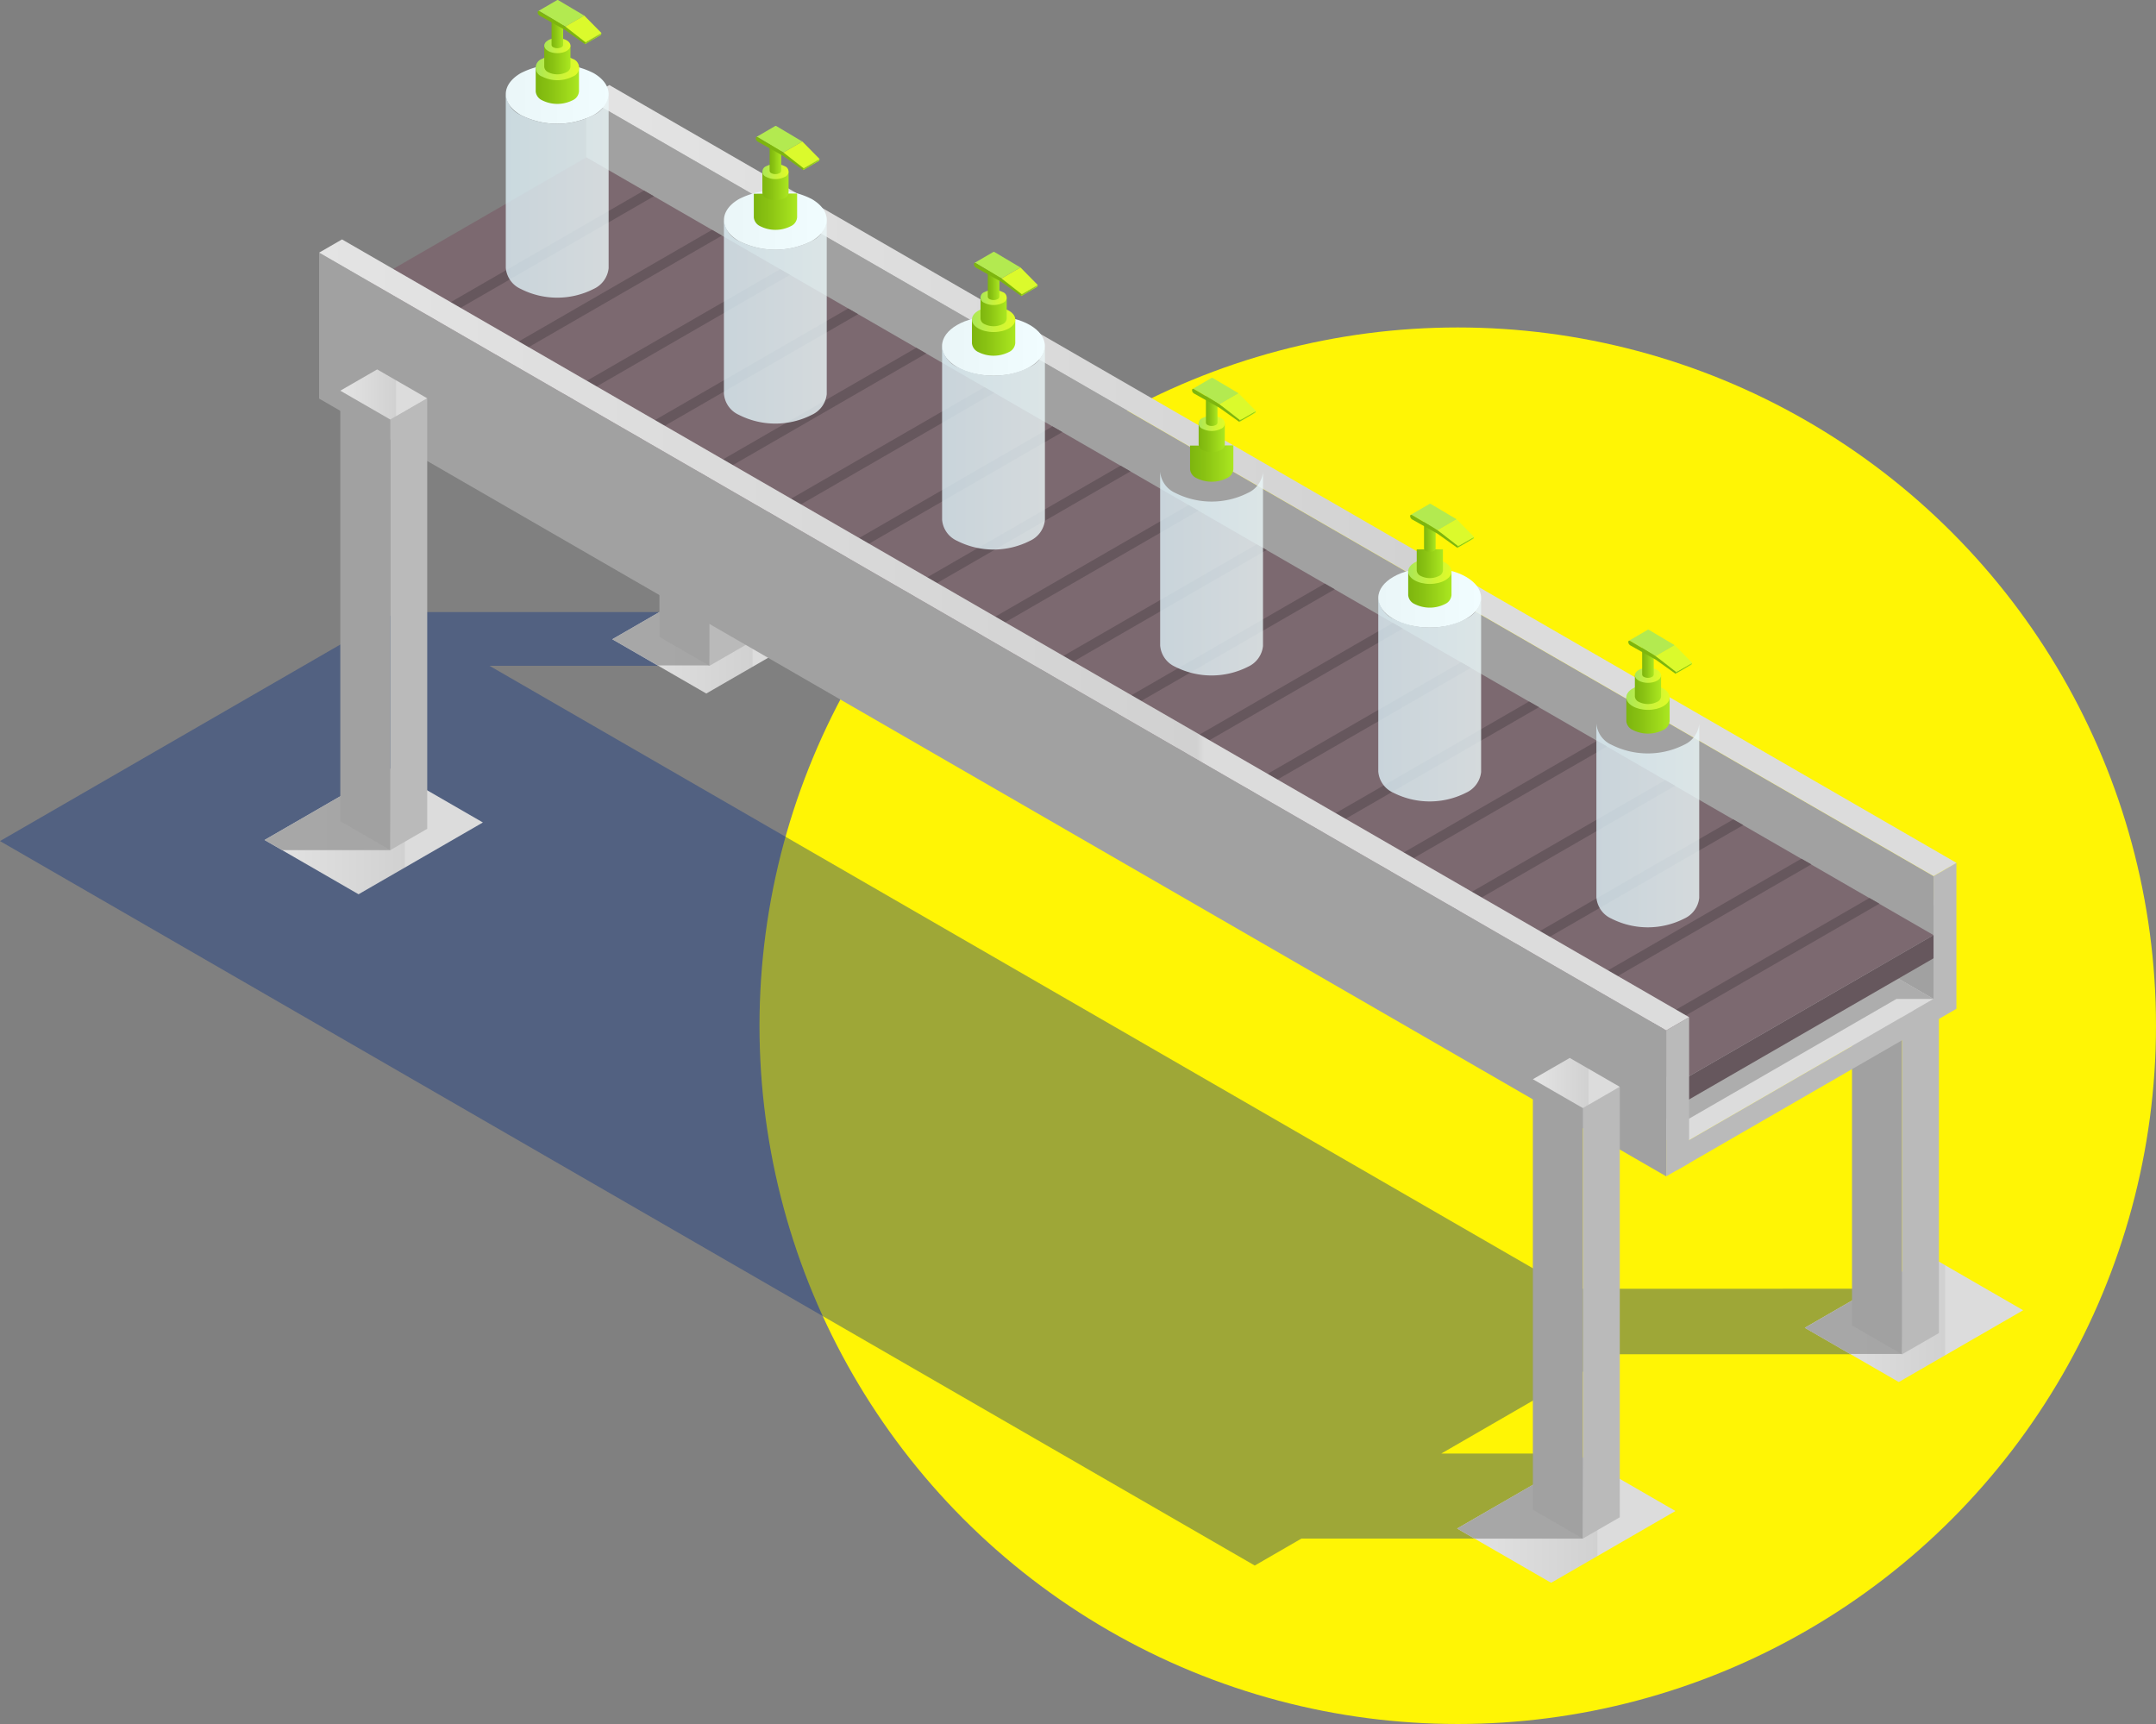 <svg xmlns="http://www.w3.org/2000/svg" xmlns:xlink="http://www.w3.org/1999/xlink" width="152" height="121.541" viewBox="0 0 152 121.541">
  <rect x="0" y="0" width="152" height="121.541" fill="#808080" stroke="none"/>
  <defs>
    <linearGradient id="linear-gradient" y1="0.5" x2="1" y2="0.5" gradientUnits="objectBoundingBox">
      <stop offset="0" stop-color="#e4e4e4"/>
      <stop offset="0.64" stop-color="#d1d1d1"/>
      <stop offset="0.645" stop-color="#dcdcdc"/>
    </linearGradient>
    <linearGradient id="linear-gradient-6" x1="-0.8" y1="0.5" x2="1" y2="0.5" xlink:href="#linear-gradient"/>
    <linearGradient id="linear-gradient-12" y1="0.5" x2="1" y2="0.5" gradientUnits="objectBoundingBox">
      <stop offset="0" stop-color="#eaf6f8"/>
      <stop offset="1" stop-color="#f1fdff"/>
    </linearGradient>
    <linearGradient id="linear-gradient-13" y1="0.5" x2="1" y2="0.5" gradientUnits="objectBoundingBox">
      <stop offset="0" stop-color="#dceff6"/>
      <stop offset="1" stop-color="#eaf6f8"/>
    </linearGradient>
    <linearGradient id="linear-gradient-14" y1="0.5" x2="1" y2="0.5" gradientUnits="objectBoundingBox">
      <stop offset="0" stop-color="#7db50e"/>
      <stop offset="0.355" stop-color="#8ac313"/>
      <stop offset="1" stop-color="#abe720"/>
    </linearGradient>
    <linearGradient id="linear-gradient-15" y1="0.5" x2="1" y2="0.5" gradientUnits="objectBoundingBox">
      <stop offset="0" stop-color="#abe757"/>
      <stop offset="0.521" stop-color="#c9f23c"/>
      <stop offset="1" stop-color="#e1fc27"/>
    </linearGradient>
    <linearGradient id="linear-gradient-16" x1="0" y1="0.5" x2="1" y2="0.5" xlink:href="#linear-gradient-14"/>
    <linearGradient id="linear-gradient-17" x1="0" y1="0.5" x2="1" y2="0.5" xlink:href="#linear-gradient-15"/>
    <linearGradient id="linear-gradient-18" x1="-0.001" y1="0.5" x2="1.001" y2="0.5" xlink:href="#linear-gradient-14"/>
    <linearGradient id="linear-gradient-19" x1="0" y1="0.5" x2="1" y2="0.5" xlink:href="#linear-gradient-12"/>
    <linearGradient id="linear-gradient-20" x1="0" y1="0.5" x2="1" y2="0.5" xlink:href="#linear-gradient-13"/>
    <linearGradient id="linear-gradient-21" x1="0" y1="0.5" x2="1" y2="0.5" xlink:href="#linear-gradient-14"/>
    <linearGradient id="linear-gradient-23" x1="0" y1="0.5" x2="1" y2="0.5" xlink:href="#linear-gradient-14"/>
    <linearGradient id="linear-gradient-24" x1="0" y1="0.5" x2="1" y2="0.5" xlink:href="#linear-gradient-15"/>
    <linearGradient id="linear-gradient-25" x1="0.001" y1="0.5" x2="1.001" y2="0.5" xlink:href="#linear-gradient-14"/>
    <linearGradient id="linear-gradient-26" x1="0" y1="0.5" x2="1" y2="0.5" xlink:href="#linear-gradient-12"/>
    <linearGradient id="linear-gradient-27" x1="0" y1="0.5" x2="1" y2="0.5" xlink:href="#linear-gradient-13"/>
    <linearGradient id="linear-gradient-28" x1="0" y1="0.5" x2="1" y2="0.5" xlink:href="#linear-gradient-14"/>
    <linearGradient id="linear-gradient-30" x1="0" y1="0.5" x2="1" y2="0.5" xlink:href="#linear-gradient-14"/>
    <linearGradient id="linear-gradient-31" x1="0" y1="0.5" x2="1" y2="0.5" xlink:href="#linear-gradient-15"/>
    <linearGradient id="linear-gradient-32" x1="0" y1="0.5" x2="1" y2="0.5" xlink:href="#linear-gradient-14"/>
    <linearGradient id="linear-gradient-34" x1="0" y1="0.5" x2="1" y2="0.5" xlink:href="#linear-gradient-13"/>
    <linearGradient id="linear-gradient-35" x1="0" y1="0.5" x2="1" y2="0.5" xlink:href="#linear-gradient-14"/>
    <linearGradient id="linear-gradient-37" x1="0" y1="0.5" x2="1" y2="0.5" xlink:href="#linear-gradient-14"/>
    <linearGradient id="linear-gradient-38" x1="0" y1="0.5" x2="1" y2="0.5" xlink:href="#linear-gradient-15"/>
    <linearGradient id="linear-gradient-39" x1="0" y1="0.5" x2="1" y2="0.5" xlink:href="#linear-gradient-14"/>
    <linearGradient id="linear-gradient-41" x1="0" y1="0.5" x2="1" y2="0.5" xlink:href="#linear-gradient-13"/>
    <linearGradient id="linear-gradient-42" x1="0" y1="0.5" x2="1" y2="0.5" xlink:href="#linear-gradient-14"/>
    <linearGradient id="linear-gradient-44" x1="0" y1="0.5" x2="1" y2="0.5" xlink:href="#linear-gradient-14"/>
    <linearGradient id="linear-gradient-46" x1="0" y1="0.5" x2="1" y2="0.5" xlink:href="#linear-gradient-14"/>
    <linearGradient id="linear-gradient-49" x1="0" y1="0.5" x2="1" y2="0.5" xlink:href="#linear-gradient-14"/>
    <linearGradient id="linear-gradient-51" x1="0" y1="0.5" x2="1" y2="0.5" xlink:href="#linear-gradient-14"/>
    <linearGradient id="linear-gradient-52" x1="0" y1="0.5" x2="1" y2="0.5" xlink:href="#linear-gradient-15"/>
    <linearGradient id="linear-gradient-53" x1="-0.001" y1="0.5" x2="0.999" y2="0.5" xlink:href="#linear-gradient-14"/>
  </defs>
  <g id="Grupo_81711" data-name="Grupo 81711" transform="translate(-193.667 -17505.27)">
    <circle id="Elipse_4726" data-name="Elipse 4726" cx="49.227" cy="49.227" r="49.227" transform="translate(247.212 17528.355)" fill="#fff505"/>
    <g id="_13" data-name="13" transform="translate(193.667 17505.27)">
      <path id="Trazado_157672" data-name="Trazado 157672" d="M248.534,386.922,172.464,343H187.98l-.776-3.783H165.912L137.96,355.358l88.462,51.074,3.287-1.9h14.525l4.115-5.995h-8.779l12.117-7h20.368l.115-4.622Z" transform="translate(-137.96 -296.064)" fill="#0d3482" opacity="0.4" style="mix-blend-mode: multiply;isolation: isolate"/>
      <g id="Grupo_81691" data-name="Grupo 81691" transform="translate(18.653 5.998)">
        <g id="Grupo_81685" data-name="Grupo 81685" transform="translate(108.588 55.595)">
          <g id="Axonometric_Cube" data-name="Axonometric Cube" transform="translate(0 26.953)">
            <path id="Cube_face_-_top" data-name="Cube face - top" d="M227.229,377.587l-6.626-3.826,8.766-5.061,6.626,3.826Z" transform="translate(-220.603 -368.701)" fill="url(#linear-gradient)"/>
            <path id="Trazado_157673" data-name="Trazado 157673" d="M227.573,369.374,220.6,373.4l3.2,1.845h3.652Z" transform="translate(-220.603 -368.337)" fill="#a1a1a1" opacity="0.9"/>
          </g>
          <g id="Axonometric_Cube-2" data-name="Axonometric Cube" transform="translate(3.328)">
            <path id="Cube_face_-_left" data-name="Cube face - left" d="M226.291,384.556l-3.527-2.037v-30.35l3.527,2.036Z" transform="translate(-222.764 -350.669)" fill="#a1a1a1"/>
            <path id="Cube_face_-_right" data-name="Cube face - right" d="M227.654,382.867l-2.6,1.5v-30.35l2.6-1.5Z" transform="translate(-221.528 -350.481)" fill="#bababa"/>
            <path id="Cube_face_-_top-2" data-name="Cube face - top" d="M226.291,354.732l-3.527-2.036,2.6-1.5,3.527,2.037Z" transform="translate(-222.764 -351.195)" fill="url(#linear-gradient)"/>
          </g>
        </g>
        <g id="Grupo_81686" data-name="Grupo 81686" transform="translate(24.512 7.054)">
          <g id="Axonometric_Cube-3" data-name="Axonometric Cube" transform="translate(0 26.953)">
            <path id="Cube_face_-_top-3" data-name="Cube face - top" d="M172.622,346.06,166,342.234l8.766-5.061L181.388,341Z" transform="translate(-165.995 -337.173)" fill="url(#linear-gradient)"/>
            <path id="Trazado_157674" data-name="Trazado 157674" d="M172.966,337.847,166,341.871l3.2,1.845h3.651Z" transform="translate(-165.996 -336.81)" fill="#a1a1a1" opacity="0.9"/>
          </g>
          <g id="Axonometric_Cube-4" data-name="Axonometric Cube" transform="translate(3.328)">
            <path id="Cube_face_-_left-2" data-name="Cube face - left" d="M171.684,353.029l-3.527-2.037v-30.35l3.527,2.037Z" transform="translate(-168.157 -319.141)" fill="#a1a1a1"/>
            <path id="Cube_face_-_right-2" data-name="Cube face - right" d="M173.047,351.34l-2.6,1.5v-30.35l2.6-1.5Z" transform="translate(-166.921 -318.953)" fill="#bababa"/>
            <path id="Cube_face_-_top-4" data-name="Cube face - top" d="M171.684,323.2l-3.527-2.037,2.6-1.5,3.527,2.037Z" transform="translate(-168.157 -319.667)" fill="url(#linear-gradient)"/>
          </g>
        </g>
        <g id="Grupo_81687" data-name="Grupo 81687" transform="translate(3.846)">
          <g id="Axonometric_Cube-5" data-name="Axonometric Cube" transform="translate(18.846)">
            <path id="Cube_face_-_left-3" data-name="Cube face - left" d="M259.785,380.812l-94.971-54.832v-10.29l94.971,54.832Z" transform="translate(-164.813 -314.759)" fill="#a1a1a1"/>
            <path id="Cube_face_-_right-3" data-name="Cube face - right" d="M228.11,360.989l-1.613.932v-10.29l1.613-.932Z" transform="translate(-131.526 -295.867)" fill="#bababa"/>
            <path id="Cube_face_-_top-5" data-name="Cube face - top" d="M259.785,370.849l-94.971-54.832,1.613-.932L261.4,369.918Z" transform="translate(-164.813 -315.086)" fill="url(#linear-gradient)"/>
          </g>
          <g id="Axonometric_Cube-6" data-name="Axonometric Cube" transform="translate(43.184 41.195)">
            <path id="Cube_face_-_right-4" data-name="Cube face - right" d="M232.827,358.563l-18.061,10.427v-1.635l18.061-10.427Z" transform="translate(-162.195 -333.7)" fill="#bababa"/>
            <path id="Trazado_157675" data-name="Trazado 157675" d="M242.51,360.021l-61.889-18.179L233.193,375.5l18.061-10.427Z" transform="translate(-180.621 -341.842)" fill="url(#linear-gradient-6)"/>
          </g>
          <path id="Trazado_157676" data-name="Trazado 157676" d="M212.36,363.125l3.515,3.66,15.641-9.03h2.609l-4.082-2.357Z" transform="translate(-120.309 -293.332)" fill="#a1a1a1" opacity="0.8"/>
          <g id="Axonometric_Cube-7" data-name="Axonometric Cube" transform="translate(0.785 5.094)">
            <path id="Cube_face_-_right-5" data-name="Cube face - right" d="M232.827,355.643,214.767,366.07v-1.635l18.061-10.427Z" transform="translate(-119.795 -299.176)" fill="#66575d"/>
            <path id="Cube_face_-_top-6" data-name="Cube face - top" d="M248.054,383.654l-94.971-54.832,18.061-10.427,94.971,54.832Z" transform="translate(-153.083 -318.395)" fill="#7c6970"/>
            <path id="Trazado_157677" data-name="Trazado 157677" d="M156.415,330.745l-.7-.4,18.06-10.428.7.4Zm22.859-7.655-.7-.4-18.062,10.426.7.4Zm4.8,2.77-.7-.4-18.062,10.428.7.4Zm4.8,2.771-.7-.4-18.06,10.428.7.4Zm4.8,2.771-.7-.4-18.06,10.426.7.4Zm4.8,2.771-.7-.4L179.713,344.2l.7.4Zm4.8,2.77-.7-.4-18.062,10.428.7.4Zm4.8,2.771-.7-.4-18.06,10.428.7.4Zm4.8,2.771-.7-.4-18.06,10.427.7.4Zm4.8,2.771-.7-.4-18.062,10.427.7.4Zm4.8,2.77-.7-.4L203.71,358.052l.7.4Zm4.8,2.771-.7-.4-18.06,10.428.7.4Zm4.8,2.771-.7-.4-18.06,10.427.7.4Zm4.8,2.771-.7-.4-18.062,10.427.7.4Zm4.8,2.77-.7-.4-18.062,10.428.7.4Zm4.8,2.771-.7-.4-18.06,10.428.7.4Zm4.8,2.771-.7-.4-18.06,10.426.7.4Zm4.8,2.77-.7-.4-18.062,10.427.7.4Zm4.8,2.771-.7-.4L242.106,380.22l.7.4Z" transform="translate(-151.662 -317.574)" fill="#66575d"/>
          </g>
          <g id="Axonometric_Cube-8" data-name="Axonometric Cube" transform="translate(0 10.881)">
            <path id="Cube_face_-_left-4" data-name="Cube face - left" d="M247.544,387.879l-94.971-54.831v-10.29l94.971,54.832Z" transform="translate(-152.573 -321.827)" fill="#a1a1a1"/>
            <path id="Cube_face_-_right-6" data-name="Cube face - right" d="M215.87,368.056l-1.614.931V358.7l1.614-.931Z" transform="translate(-119.285 -302.935)" fill="#bababa"/>
            <path id="Cube_face_-_top-7" data-name="Cube face - top" d="M247.544,377.916l-94.971-54.832,1.614-.932,94.971,54.832Z" transform="translate(-152.573 -322.153)" fill="url(#linear-gradient)"/>
          </g>
        </g>
        <g id="Grupo_81690" data-name="Grupo 81690" transform="translate(0 20.044)">
          <g id="Grupo_81688" data-name="Grupo 81688" transform="translate(84.076 48.541)">
            <g id="Axonometric_Cube-9" data-name="Axonometric Cube" transform="translate(0 28.115)">
              <path id="Cube_face_-_top-8" data-name="Cube face - top" d="M211.308,386.779l-6.626-3.826,8.766-5.061,6.626,3.826Z" transform="translate(-204.682 -377.892)" fill="url(#linear-gradient)"/>
              <path id="Trazado_157678" data-name="Trazado 157678" d="M213.58,377.968l-.132-.076-8.766,5.061,1.237.714h7.625Z" transform="translate(-204.682 -377.892)" fill="#a1a1a1" opacity="0.9"/>
            </g>
            <g id="Axonometric_Cube-10" data-name="Axonometric Cube" transform="translate(5.34)">
              <path id="Cube_face_-_left-5" data-name="Cube face - left" d="M211.678,392.993l-3.527-2.036v-30.35l3.527,2.036Z" transform="translate(-208.151 -359.106)" fill="#a1a1a1"/>
              <path id="Cube_face_-_right-7" data-name="Cube face - right" d="M213.041,391.3l-2.6,1.5v-30.35l2.6-1.5Z" transform="translate(-206.914 -358.918)" fill="#bababa"/>
              <path id="Cube_face_-_top-9" data-name="Cube face - top" d="M211.678,363.169l-3.527-2.037,2.6-1.5,3.527,2.037Z" transform="translate(-208.151 -359.632)" fill="url(#linear-gradient)"/>
            </g>
          </g>
          <g id="Grupo_81689" data-name="Grupo 81689">
            <g id="Axonometric_Cube-11" data-name="Axonometric Cube" transform="translate(0 28.115)">
              <path id="Cube_face_-_top-10" data-name="Cube face - top" d="M156.7,355.252l-6.626-3.826,8.766-5.061,6.626,3.826Z" transform="translate(-150.075 -346.365)" fill="url(#linear-gradient)"/>
              <path id="Trazado_157679" data-name="Trazado 157679" d="M158.973,346.441l-.132-.076-8.766,5.061,1.237.714h7.625Z" transform="translate(-150.075 -346.365)" fill="#a1a1a1" opacity="0.9"/>
            </g>
            <g id="Axonometric_Cube-12" data-name="Axonometric Cube" transform="translate(5.34)">
              <path id="Cube_face_-_left-6" data-name="Cube face - left" d="M157.071,361.466l-3.528-2.037v-30.35l3.528,2.037Z" transform="translate(-153.544 -327.578)" fill="#a1a1a1"/>
              <path id="Cube_face_-_right-8" data-name="Cube face - right" d="M158.434,359.777l-2.6,1.5v-30.35l2.6-1.5Z" transform="translate(-152.307 -327.39)" fill="#bababa"/>
              <path id="Cube_face_-_top-11" data-name="Cube face - top" d="M157.071,331.642l-3.528-2.037,2.6-1.5,3.528,2.037Z" transform="translate(-153.544 -328.104)" fill="url(#linear-gradient)"/>
            </g>
          </g>
        </g>
      </g>
      <g id="Grupo_81710" data-name="Grupo 81710" transform="translate(35.659 0)">
        <g id="Grupo_81694" data-name="Grupo 81694">
          <g id="Axonometric_Cylinder" data-name="Axonometric Cylinder" transform="translate(0 4.54)">
            <path id="Cylinder_face" data-name="Cylinder face" d="M167.309,317.711c1.415-.818,1.415-2.142,0-2.959a5.666,5.666,0,0,0-5.127,0c-1.415.818-1.415,2.142,0,2.959A5.666,5.666,0,0,0,167.309,317.711Z" transform="translate(-161.121 -314.139)" fill="url(#linear-gradient-12)"/>
            <path id="Cylinder_body" data-name="Cylinder body" d="M161.121,315.485v12.259a1.786,1.786,0,0,0,1.061,1.5,5.665,5.665,0,0,0,5.127,0,1.816,1.816,0,0,0,1.062-1.46V315.525a1.816,1.816,0,0,1-1.062,1.46,5.666,5.666,0,0,1-5.127,0A1.786,1.786,0,0,1,161.121,315.485Z" transform="translate(-161.121 -313.412)" opacity="0.8" fill="url(#linear-gradient-13)"/>
          </g>
          <g id="Grupo_81693" data-name="Grupo 81693" transform="translate(2.109)">
            <g id="Axonometric_Cylinder-2" data-name="Axonometric Cylinder" transform="translate(0 3.891)">
              <path id="Trazado_157680" data-name="Trazado 157680" d="M162.491,314.3v1.671a.764.764,0,0,0,.446.616,2.39,2.39,0,0,0,2.159,0,.751.751,0,0,0,.447-.631v-1.672Z" transform="translate(-162.491 -313.411)" fill="url(#linear-gradient-14)"/>
              <path id="Trazado_157681" data-name="Trazado 157681" d="M165.1,313.976a2.381,2.381,0,0,0-2.159,0,.657.657,0,0,0,0,1.246,2.381,2.381,0,0,0,2.159,0A.657.657,0,0,0,165.1,313.976Z" transform="translate(-162.491 -313.717)" fill="url(#linear-gradient-15)"/>
            </g>
            <g id="Axonometric_Cylinder-3" data-name="Axonometric Cylinder" transform="translate(0.602 2.682)">
              <path id="Trazado_157682" data-name="Trazado 157682" d="M162.882,313.284v1.493a.464.464,0,0,0,.271.373,1.445,1.445,0,0,0,1.306,0,.459.459,0,0,0,.271-.382v-1.493Z" transform="translate(-162.882 -312.747)" fill="url(#linear-gradient-16)"/>
              <ellipse id="Elipse_4718" data-name="Elipse 4718" cx="0.924" cy="0.533" rx="0.924" ry="0.533" transform="translate(0)" fill="url(#linear-gradient-17)"/>
            </g>
            <g id="Axonometric_Cylinder-4" data-name="Axonometric Cylinder" transform="translate(1.118 1.079)">
              <path id="Trazado_157683" data-name="Trazado 157683" d="M163.217,311.9v2.078a.2.2,0,0,0,.119.165.649.649,0,0,0,.579,0,.2.2,0,0,0,.119-.169v-2.079Z" transform="translate(-163.217 -311.891)" fill="url(#linear-gradient-18)"/>
            </g>
            <g id="Grupo_81692" data-name="Grupo 81692" transform="translate(0.138)">
              <path id="Trazado_157684" data-name="Trazado 157684" d="M164.032,311.21a.1.1,0,0,0-.094-.012l-1.333.774a.1.1,0,0,1,.094.012l1.817,1.078,1.333-.774Z" transform="translate(-162.567 -311.19)" fill="#b3ea50"/>
              <path id="Trazado_157685" data-name="Trazado 157685" d="M162.712,311.713l1.817,1.078,1.592,1.019-.2.223-1.406-1-1.8-1.01C162.537,311.919,162.535,311.613,162.712,311.713Z" transform="translate(-162.58 -310.919)" fill="#7db50e"/>
              <path id="Trazado_157686" data-name="Trazado 157686" d="M164.785,313.359l1.124-.654-.035.128-1.125.654Z" transform="translate(-161.409 -310.373)" fill="#abe720"/>
              <path id="Trazado_157687" data-name="Trazado 157687" d="M164.8,313.345l1.047-.6c-.015.058-1.062.657-1.062.657Z" transform="translate(-161.392 -310.351)" fill="#7db50e"/>
              <path id="Trazado_157688" data-name="Trazado 157688" d="M165.179,311.9l-1.333.775,1.427,1.114,1.124-.654Z" transform="translate(-161.897 -310.805)" fill="#dbfa2c"/>
            </g>
          </g>
        </g>
        <g id="Grupo_81697" data-name="Grupo 81697" transform="translate(15.378 8.878)">
          <g id="Axonometric_Cylinder-5" data-name="Axonometric Cylinder" transform="translate(0 4.54)">
            <path id="Cylinder_face-2" data-name="Cylinder face" d="M177.3,323.479c1.415-.818,1.415-2.143,0-2.961a5.665,5.665,0,0,0-5.127,0c-1.415.818-1.415,2.143,0,2.961A5.675,5.675,0,0,0,177.3,323.479Z" transform="translate(-171.109 -319.905)" fill="url(#linear-gradient-19)"/>
            <path id="Cylinder_body-2" data-name="Cylinder body" d="M171.109,321.252v12.257a1.79,1.79,0,0,0,1.061,1.5,5.665,5.665,0,0,0,5.127,0,1.81,1.81,0,0,0,1.061-1.461V321.291a1.812,1.812,0,0,1-1.061,1.461,5.675,5.675,0,0,1-5.127,0A1.79,1.79,0,0,1,171.109,321.252Z" transform="translate(-171.109 -319.178)" opacity="0.8" fill="url(#linear-gradient-20)"/>
          </g>
          <g id="Grupo_81696" data-name="Grupo 81696" transform="translate(2.108)">
            <g id="Axonometric_Cylinder-6" data-name="Axonometric Cylinder" transform="translate(0 3.891)">
              <path id="Trazado_157689" data-name="Trazado 157689" d="M172.478,320.067v1.672a.764.764,0,0,0,.448.614,2.381,2.381,0,0,0,2.159,0,.751.751,0,0,0,.446-.631V320.05Z" transform="translate(-172.478 -319.177)" fill="url(#linear-gradient-21)"/>
              <ellipse id="Elipse_4719" data-name="Elipse 4719" cx="1.527" cy="0.881" rx="1.527" ry="0.881" transform="translate(0.001)" fill="url(#linear-gradient-17)"/>
            </g>
            <g id="Axonometric_Cylinder-7" data-name="Axonometric Cylinder" transform="translate(0.603 2.683)">
              <path id="Trazado_157690" data-name="Trazado 157690" d="M172.87,319.051v1.492a.461.461,0,0,0,.271.373,1.445,1.445,0,0,0,1.306,0,.455.455,0,0,0,.271-.382v-1.492Z" transform="translate(-172.87 -318.514)" fill="url(#linear-gradient-23)"/>
              <path id="Trazado_157691" data-name="Trazado 157691" d="M174.447,318.855a1.445,1.445,0,0,0-1.306,0,.4.4,0,0,0,0,.754,1.445,1.445,0,0,0,1.306,0A.4.4,0,0,0,174.447,318.855Z" transform="translate(-172.87 -318.699)" fill="url(#linear-gradient-24)"/>
            </g>
            <g id="Axonometric_Cylinder-8" data-name="Axonometric Cylinder" transform="translate(1.118 1.079)">
              <path id="Trazado_157692" data-name="Trazado 157692" d="M173.2,317.662v2.079a.208.208,0,0,0,.12.165.639.639,0,0,0,.579,0,.2.2,0,0,0,.119-.169v-2.078Z" transform="translate(-173.204 -317.657)" fill="url(#linear-gradient-25)"/>
            </g>
            <g id="Grupo_81695" data-name="Grupo 81695" transform="translate(0.139)">
              <path id="Trazado_157693" data-name="Trazado 157693" d="M174.02,316.976a.1.1,0,0,0-.1-.012l-1.332.776c.022-.014.052-.012.094.011l1.817,1.078,1.333-.774Z" transform="translate(-172.555 -316.956)" fill="#b3ea50"/>
              <path id="Trazado_157694" data-name="Trazado 157694" d="M172.7,317.479l1.817,1.078,1.59,1.019-.2.223-1.406-1-1.8-1.01C172.525,317.685,172.523,317.379,172.7,317.479Z" transform="translate(-172.568 -316.685)" fill="#7db50e"/>
              <path id="Trazado_157695" data-name="Trazado 157695" d="M174.773,319.125l1.124-.654-.035.128-1.124.654Z" transform="translate(-171.398 -316.138)" fill="#abe720"/>
              <path id="Trazado_157696" data-name="Trazado 157696" d="M174.786,319.111l1.047-.6c-.017.057-1.064.657-1.064.657Z" transform="translate(-171.381 -316.116)" fill="#7db50e"/>
              <path id="Trazado_157697" data-name="Trazado 157697" d="M175.167,317.669l-1.333.775,1.427,1.115,1.124-.654Z" transform="translate(-171.885 -316.571)" fill="#dbfa2c"/>
            </g>
          </g>
        </g>
        <g id="Grupo_81700" data-name="Grupo 81700" transform="translate(30.756 17.757)">
          <g id="Axonometric_Cylinder-9" data-name="Axonometric Cylinder" transform="translate(0 4.54)">
            <ellipse id="Cylinder_face-3" data-name="Cylinder face" cx="3.625" cy="2.093" rx="3.625" ry="2.093" fill="url(#linear-gradient-26)"/>
            <path id="Cylinder_body-3" data-name="Cylinder body" d="M181.1,327.018v12.259a1.786,1.786,0,0,0,1.061,1.5,5.665,5.665,0,0,0,5.127,0,1.81,1.81,0,0,0,1.061-1.46V327.056a1.81,1.81,0,0,1-1.061,1.461,5.665,5.665,0,0,1-5.127,0A1.788,1.788,0,0,1,181.1,327.018Z" transform="translate(-181.096 -324.945)" opacity="0.8" fill="url(#linear-gradient-27)"/>
          </g>
          <g id="Grupo_81699" data-name="Grupo 81699" transform="translate(2.108)">
            <g id="Axonometric_Cylinder-10" data-name="Axonometric Cylinder" transform="translate(0 3.89)">
              <path id="Trazado_157698" data-name="Trazado 157698" d="M182.466,325.834V327.5a.763.763,0,0,0,.448.616,2.39,2.39,0,0,0,2.159,0,.754.754,0,0,0,.447-.631v-1.672Z" transform="translate(-182.466 -324.944)" fill="url(#linear-gradient-28)"/>
              <ellipse id="Elipse_4720" data-name="Elipse 4720" cx="1.527" cy="0.881" rx="1.527" ry="0.881" transform="translate(0)" fill="url(#linear-gradient-17)"/>
            </g>
            <g id="Axonometric_Cylinder-11" data-name="Axonometric Cylinder" transform="translate(0.603 2.682)">
              <path id="Trazado_157699" data-name="Trazado 157699" d="M182.858,324.817v1.493a.462.462,0,0,0,.269.373,1.448,1.448,0,0,0,1.307,0,.462.462,0,0,0,.271-.382v-1.493Z" transform="translate(-182.857 -324.279)" fill="url(#linear-gradient-30)"/>
              <path id="Trazado_157700" data-name="Trazado 157700" d="M184.435,324.621a1.448,1.448,0,0,0-1.307,0,.4.4,0,0,0,0,.754,1.448,1.448,0,0,0,1.307,0A.4.4,0,0,0,184.435,324.621Z" transform="translate(-182.857 -324.465)" fill="url(#linear-gradient-31)"/>
            </g>
            <g id="Axonometric_Cylinder-12" data-name="Axonometric Cylinder" transform="translate(1.118 1.079)">
              <path id="Trazado_157701" data-name="Trazado 157701" d="M183.192,323.429v2.079a.209.209,0,0,0,.12.165.646.646,0,0,0,.577,0,.2.2,0,0,0,.12-.169v-2.078Z" transform="translate(-183.192 -323.424)" fill="url(#linear-gradient-32)"/>
            </g>
            <g id="Grupo_81698" data-name="Grupo 81698" transform="translate(0.139)">
              <path id="Trazado_157702" data-name="Trazado 157702" d="M184.008,322.743a.1.1,0,0,0-.1-.012l-1.332.774a.1.1,0,0,1,.094.012l1.817,1.078,1.333-.774Z" transform="translate(-182.543 -322.723)" fill="#b3ea50"/>
              <path id="Trazado_157703" data-name="Trazado 157703" d="M182.688,323.246l1.817,1.078,1.59,1.019-.2.223-1.406-1-1.8-1.01C182.513,323.452,182.511,323.146,182.688,323.246Z" transform="translate(-182.556 -322.452)" fill="#7db50e"/>
              <path id="Trazado_157704" data-name="Trazado 157704" d="M184.761,324.892l1.125-.654-.035.128-1.124.654Z" transform="translate(-181.386 -321.906)" fill="#abe720"/>
              <path id="Trazado_157705" data-name="Trazado 157705" d="M184.772,324.878l1.048-.6c-.017.059-1.064.657-1.064.657Z" transform="translate(-181.369 -321.884)" fill="#7db50e"/>
              <path id="Trazado_157706" data-name="Trazado 157706" d="M185.155,323.436l-1.333.775,1.426,1.115,1.125-.654Z" transform="translate(-181.873 -322.338)" fill="#dbfa2c"/>
            </g>
          </g>
        </g>
        <g id="Grupo_81703" data-name="Grupo 81703" transform="translate(46.133 26.634)">
          <g id="Axonometric_Cylinder-13" data-name="Axonometric Cylinder" transform="translate(0 4.541)">
            <ellipse id="Cylinder_face-4" data-name="Cylinder face" cx="3.625" cy="2.093" rx="3.625" ry="2.093" transform="translate(0.001)" fill="url(#linear-gradient-26)"/>
            <path id="Cylinder_body-4" data-name="Cylinder body" d="M191.084,332.785v12.257a1.8,1.8,0,0,0,1.062,1.5,5.665,5.665,0,0,0,5.127,0,1.81,1.81,0,0,0,1.061-1.461V332.823a1.812,1.812,0,0,1-1.061,1.461,5.675,5.675,0,0,1-5.127,0A1.8,1.8,0,0,1,191.084,332.785Z" transform="translate(-191.084 -330.711)" opacity="0.8" fill="url(#linear-gradient-34)"/>
          </g>
          <g id="Grupo_81702" data-name="Grupo 81702" transform="translate(2.109)">
            <g id="Axonometric_Cylinder-14" data-name="Axonometric Cylinder" transform="translate(0 3.891)">
              <path id="Trazado_157707" data-name="Trazado 157707" d="M192.454,331.6v1.672a.762.762,0,0,0,.447.614,2.384,2.384,0,0,0,2.16,0,.754.754,0,0,0,.446-.631v-1.672Z" transform="translate(-192.454 -330.71)" fill="url(#linear-gradient-35)"/>
              <ellipse id="Elipse_4721" data-name="Elipse 4721" cx="1.527" cy="0.881" rx="1.527" ry="0.881" fill="url(#linear-gradient-17)"/>
            </g>
            <g id="Axonometric_Cylinder-15" data-name="Axonometric Cylinder" transform="translate(0.603 2.683)">
              <path id="Trazado_157708" data-name="Trazado 157708" d="M192.846,330.584v1.492a.461.461,0,0,0,.269.373,1.448,1.448,0,0,0,1.307,0,.453.453,0,0,0,.269-.382v-1.492Z" transform="translate(-192.845 -330.047)" fill="url(#linear-gradient-37)"/>
              <path id="Trazado_157709" data-name="Trazado 157709" d="M194.423,330.388a1.448,1.448,0,0,0-1.307,0,.4.4,0,0,0,0,.754,1.448,1.448,0,0,0,1.307,0A.4.4,0,0,0,194.423,330.388Z" transform="translate(-192.845 -330.232)" fill="url(#linear-gradient-38)"/>
            </g>
            <g id="Axonometric_Cylinder-16" data-name="Axonometric Cylinder" transform="translate(1.118 1.079)">
              <path id="Trazado_157710" data-name="Trazado 157710" d="M193.18,329.195v2.079a.207.207,0,0,0,.12.165.636.636,0,0,0,.577,0,.2.2,0,0,0,.12-.169V329.19Z" transform="translate(-193.18 -329.19)" fill="url(#linear-gradient-39)"/>
            </g>
            <g id="Grupo_81701" data-name="Grupo 81701" transform="translate(0.139)">
              <path id="Trazado_157711" data-name="Trazado 157711" d="M194,328.509a.1.1,0,0,0-.094-.012l-1.333.776a.093.093,0,0,1,.1.011l1.817,1.078,1.333-.774Z" transform="translate(-192.531 -328.489)" fill="#b3ea50"/>
              <path id="Trazado_157712" data-name="Trazado 157712" d="M192.676,329.012l1.817,1.078,1.59,1.019-.2.223-1.406-1-1.8-1.01C192.5,329.218,192.5,328.912,192.676,329.012Z" transform="translate(-192.544 -328.218)" fill="#7db50e"/>
              <path id="Trazado_157713" data-name="Trazado 157713" d="M194.749,330.659l1.124-.654-.035.128-1.125.654Z" transform="translate(-191.373 -327.671)" fill="#abe720"/>
              <path id="Trazado_157714" data-name="Trazado 157714" d="M194.76,330.644l1.047-.6c-.015.057-1.062.657-1.062.657Z" transform="translate(-191.356 -327.649)" fill="#7db50e"/>
              <path id="Trazado_157715" data-name="Trazado 157715" d="M195.143,329.2l-1.333.775,1.427,1.114,1.124-.654Z" transform="translate(-191.861 -328.104)" fill="#dbfa2c"/>
            </g>
          </g>
        </g>
        <g id="Grupo_81706" data-name="Grupo 81706" transform="translate(61.511 35.514)">
          <g id="Axonometric_Cylinder-17" data-name="Axonometric Cylinder" transform="translate(0 4.54)">
            <ellipse id="Cylinder_face-5" data-name="Cylinder face" cx="3.625" cy="2.093" rx="3.625" ry="2.093" transform="translate(0)" fill="url(#linear-gradient-26)"/>
            <path id="Cylinder_body-5" data-name="Cylinder body" d="M201.072,338.551V350.81a1.791,1.791,0,0,0,1.062,1.5,5.662,5.662,0,0,0,5.126,0,1.813,1.813,0,0,0,1.062-1.46V338.589a1.812,1.812,0,0,1-1.062,1.461,5.662,5.662,0,0,1-5.126,0A1.8,1.8,0,0,1,201.072,338.551Z" transform="translate(-201.072 -336.478)" opacity="0.8" fill="url(#linear-gradient-41)"/>
          </g>
          <g id="Grupo_81705" data-name="Grupo 81705" transform="translate(2.109)">
            <g id="Axonometric_Cylinder-18" data-name="Axonometric Cylinder" transform="translate(0 3.89)">
              <path id="Trazado_157716" data-name="Trazado 157716" d="M202.442,337.365v1.672a.764.764,0,0,0,.446.616,2.391,2.391,0,0,0,2.159,0,.758.758,0,0,0,.448-.631V337.35Z" transform="translate(-202.442 -336.477)" fill="url(#linear-gradient-42)"/>
              <ellipse id="Elipse_4722" data-name="Elipse 4722" cx="1.527" cy="0.881" rx="1.527" ry="0.881" fill="url(#linear-gradient-17)"/>
            </g>
            <g id="Axonometric_Cylinder-19" data-name="Axonometric Cylinder" transform="translate(0.602 2.682)">
              <path id="Trazado_157717" data-name="Trazado 157717" d="M202.833,336.35v1.493a.466.466,0,0,0,.271.373,1.445,1.445,0,0,0,1.306,0,.456.456,0,0,0,.271-.382v-1.493Z" transform="translate(-202.833 -335.813)" fill="url(#linear-gradient-44)"/>
              <ellipse id="Elipse_4723" data-name="Elipse 4723" cx="0.924" cy="0.533" rx="0.924" ry="0.533" transform="translate(0.001)" fill="url(#linear-gradient-17)"/>
            </g>
            <g id="Axonometric_Cylinder-20" data-name="Axonometric Cylinder" transform="translate(1.118 1.079)">
              <path id="Trazado_157718" data-name="Trazado 157718" d="M203.168,334.962v2.079a.2.2,0,0,0,.12.163.636.636,0,0,0,.577,0,.2.2,0,0,0,.12-.168v-2.079Z" transform="translate(-203.168 -334.957)" fill="url(#linear-gradient-46)"/>
            </g>
            <g id="Grupo_81704" data-name="Grupo 81704" transform="translate(0.138)">
              <path id="Trazado_157719" data-name="Trazado 157719" d="M203.983,334.276a.1.1,0,0,0-.094-.012l-1.333.774a.1.1,0,0,1,.094.012l1.818,1.078,1.332-.774Z" transform="translate(-202.518 -334.256)" fill="#b3ea50"/>
              <path id="Trazado_157720" data-name="Trazado 157720" d="M202.663,334.779l1.818,1.078,1.59,1.019-.2.223-1.406-1-1.8-1.012C202.488,334.984,202.486,334.679,202.663,334.779Z" transform="translate(-202.531 -333.984)" fill="#7db50e"/>
              <path id="Trazado_157721" data-name="Trazado 157721" d="M204.737,336.425l1.124-.654-.035.128-1.125.654Z" transform="translate(-201.36 -333.439)" fill="#abe720"/>
              <path id="Trazado_157722" data-name="Trazado 157722" d="M204.748,336.411l1.047-.6c-.015.058-1.062.657-1.062.657Z" transform="translate(-201.343 -333.417)" fill="#7db50e"/>
              <path id="Trazado_157723" data-name="Trazado 157723" d="M205.131,334.969l-1.333.775,1.427,1.114,1.124-.654Z" transform="translate(-201.848 -333.871)" fill="#dbfa2c"/>
            </g>
          </g>
        </g>
        <g id="Grupo_81709" data-name="Grupo 81709" transform="translate(76.889 44.391)">
          <g id="Axonometric_Cylinder-21" data-name="Axonometric Cylinder" transform="translate(0 4.54)">
            <path id="Cylinder_face-6" data-name="Cylinder face" d="M217.248,346.545c1.417-.818,1.417-2.143,0-2.961a5.663,5.663,0,0,0-5.125,0c-1.417.818-1.417,2.143,0,2.961A5.672,5.672,0,0,0,217.248,346.545Z" transform="translate(-211.06 -342.971)" fill="url(#linear-gradient-19)"/>
            <path id="Cylinder_body-6" data-name="Cylinder body" d="M211.06,344.318v12.257a1.792,1.792,0,0,0,1.062,1.5,5.662,5.662,0,0,0,5.125,0,1.818,1.818,0,0,0,1.062-1.461V344.356a1.818,1.818,0,0,1-1.062,1.461,5.672,5.672,0,0,1-5.125,0A1.792,1.792,0,0,1,211.06,344.318Z" transform="translate(-211.06 -342.244)" opacity="0.8" fill="url(#linear-gradient-13)"/>
          </g>
          <g id="Grupo_81708" data-name="Grupo 81708" transform="translate(2.109)">
            <g id="Axonometric_Cylinder-22" data-name="Axonometric Cylinder" transform="translate(0 3.891)">
              <path id="Trazado_157724" data-name="Trazado 157724" d="M212.43,343.133v1.672a.762.762,0,0,0,.447.614,2.381,2.381,0,0,0,2.159,0,.756.756,0,0,0,.448-.631v-1.672Z" transform="translate(-212.429 -342.243)" fill="url(#linear-gradient-49)"/>
              <ellipse id="Elipse_4724" data-name="Elipse 4724" cx="1.527" cy="0.881" rx="1.527" ry="0.881" fill="url(#linear-gradient-17)"/>
            </g>
            <g id="Axonometric_Cylinder-23" data-name="Axonometric Cylinder" transform="translate(0.603 2.682)">
              <path id="Trazado_157725" data-name="Trazado 157725" d="M212.821,342.118v1.492a.464.464,0,0,0,.271.373,1.445,1.445,0,0,0,1.306,0,.455.455,0,0,0,.271-.382v-1.493Z" transform="translate(-212.821 -341.579)" fill="url(#linear-gradient-51)"/>
              <ellipse id="Elipse_4725" data-name="Elipse 4725" cx="0.924" cy="0.533" rx="0.924" ry="0.533" transform="translate(0)" fill="url(#linear-gradient-52)"/>
            </g>
            <g id="Axonometric_Cylinder-24" data-name="Axonometric Cylinder" transform="translate(1.118 1.079)">
              <path id="Trazado_157726" data-name="Trazado 157726" d="M213.156,340.728v2.078a.2.2,0,0,0,.119.165.639.639,0,0,0,.579,0,.205.205,0,0,0,.12-.169v-2.079Z" transform="translate(-213.156 -340.723)" fill="url(#linear-gradient-53)"/>
            </g>
            <g id="Grupo_81707" data-name="Grupo 81707" transform="translate(0.138)">
              <path id="Trazado_157727" data-name="Trazado 157727" d="M213.971,340.042a.1.1,0,0,0-.094-.012l-1.333.774a.1.1,0,0,1,.094.012l1.817,1.078,1.333-.774Z" transform="translate(-212.506 -340.022)" fill="#b3ea50"/>
              <path id="Trazado_157728" data-name="Trazado 157728" d="M212.651,340.545l1.817,1.078,1.592,1.019-.2.223-1.406-1-1.8-1.01C212.476,340.751,212.474,340.445,212.651,340.545Z" transform="translate(-212.519 -339.751)" fill="#7db50e"/>
              <path id="Trazado_157729" data-name="Trazado 157729" d="M214.724,342.191l1.124-.654-.035.128-1.124.654Z" transform="translate(-211.348 -339.204)" fill="#abe720"/>
              <path id="Trazado_157730" data-name="Trazado 157730" d="M214.736,342.177l1.047-.6c-.015.057-1.062.657-1.062.657Z" transform="translate(-211.331 -339.182)" fill="#7db50e"/>
              <path id="Trazado_157731" data-name="Trazado 157731" d="M215.118,340.735l-1.333.775,1.427,1.114,1.124-.654Z" transform="translate(-211.836 -339.637)" fill="#dbfa2c"/>
            </g>
          </g>
        </g>
      </g>
    </g>
  </g>
</svg>
